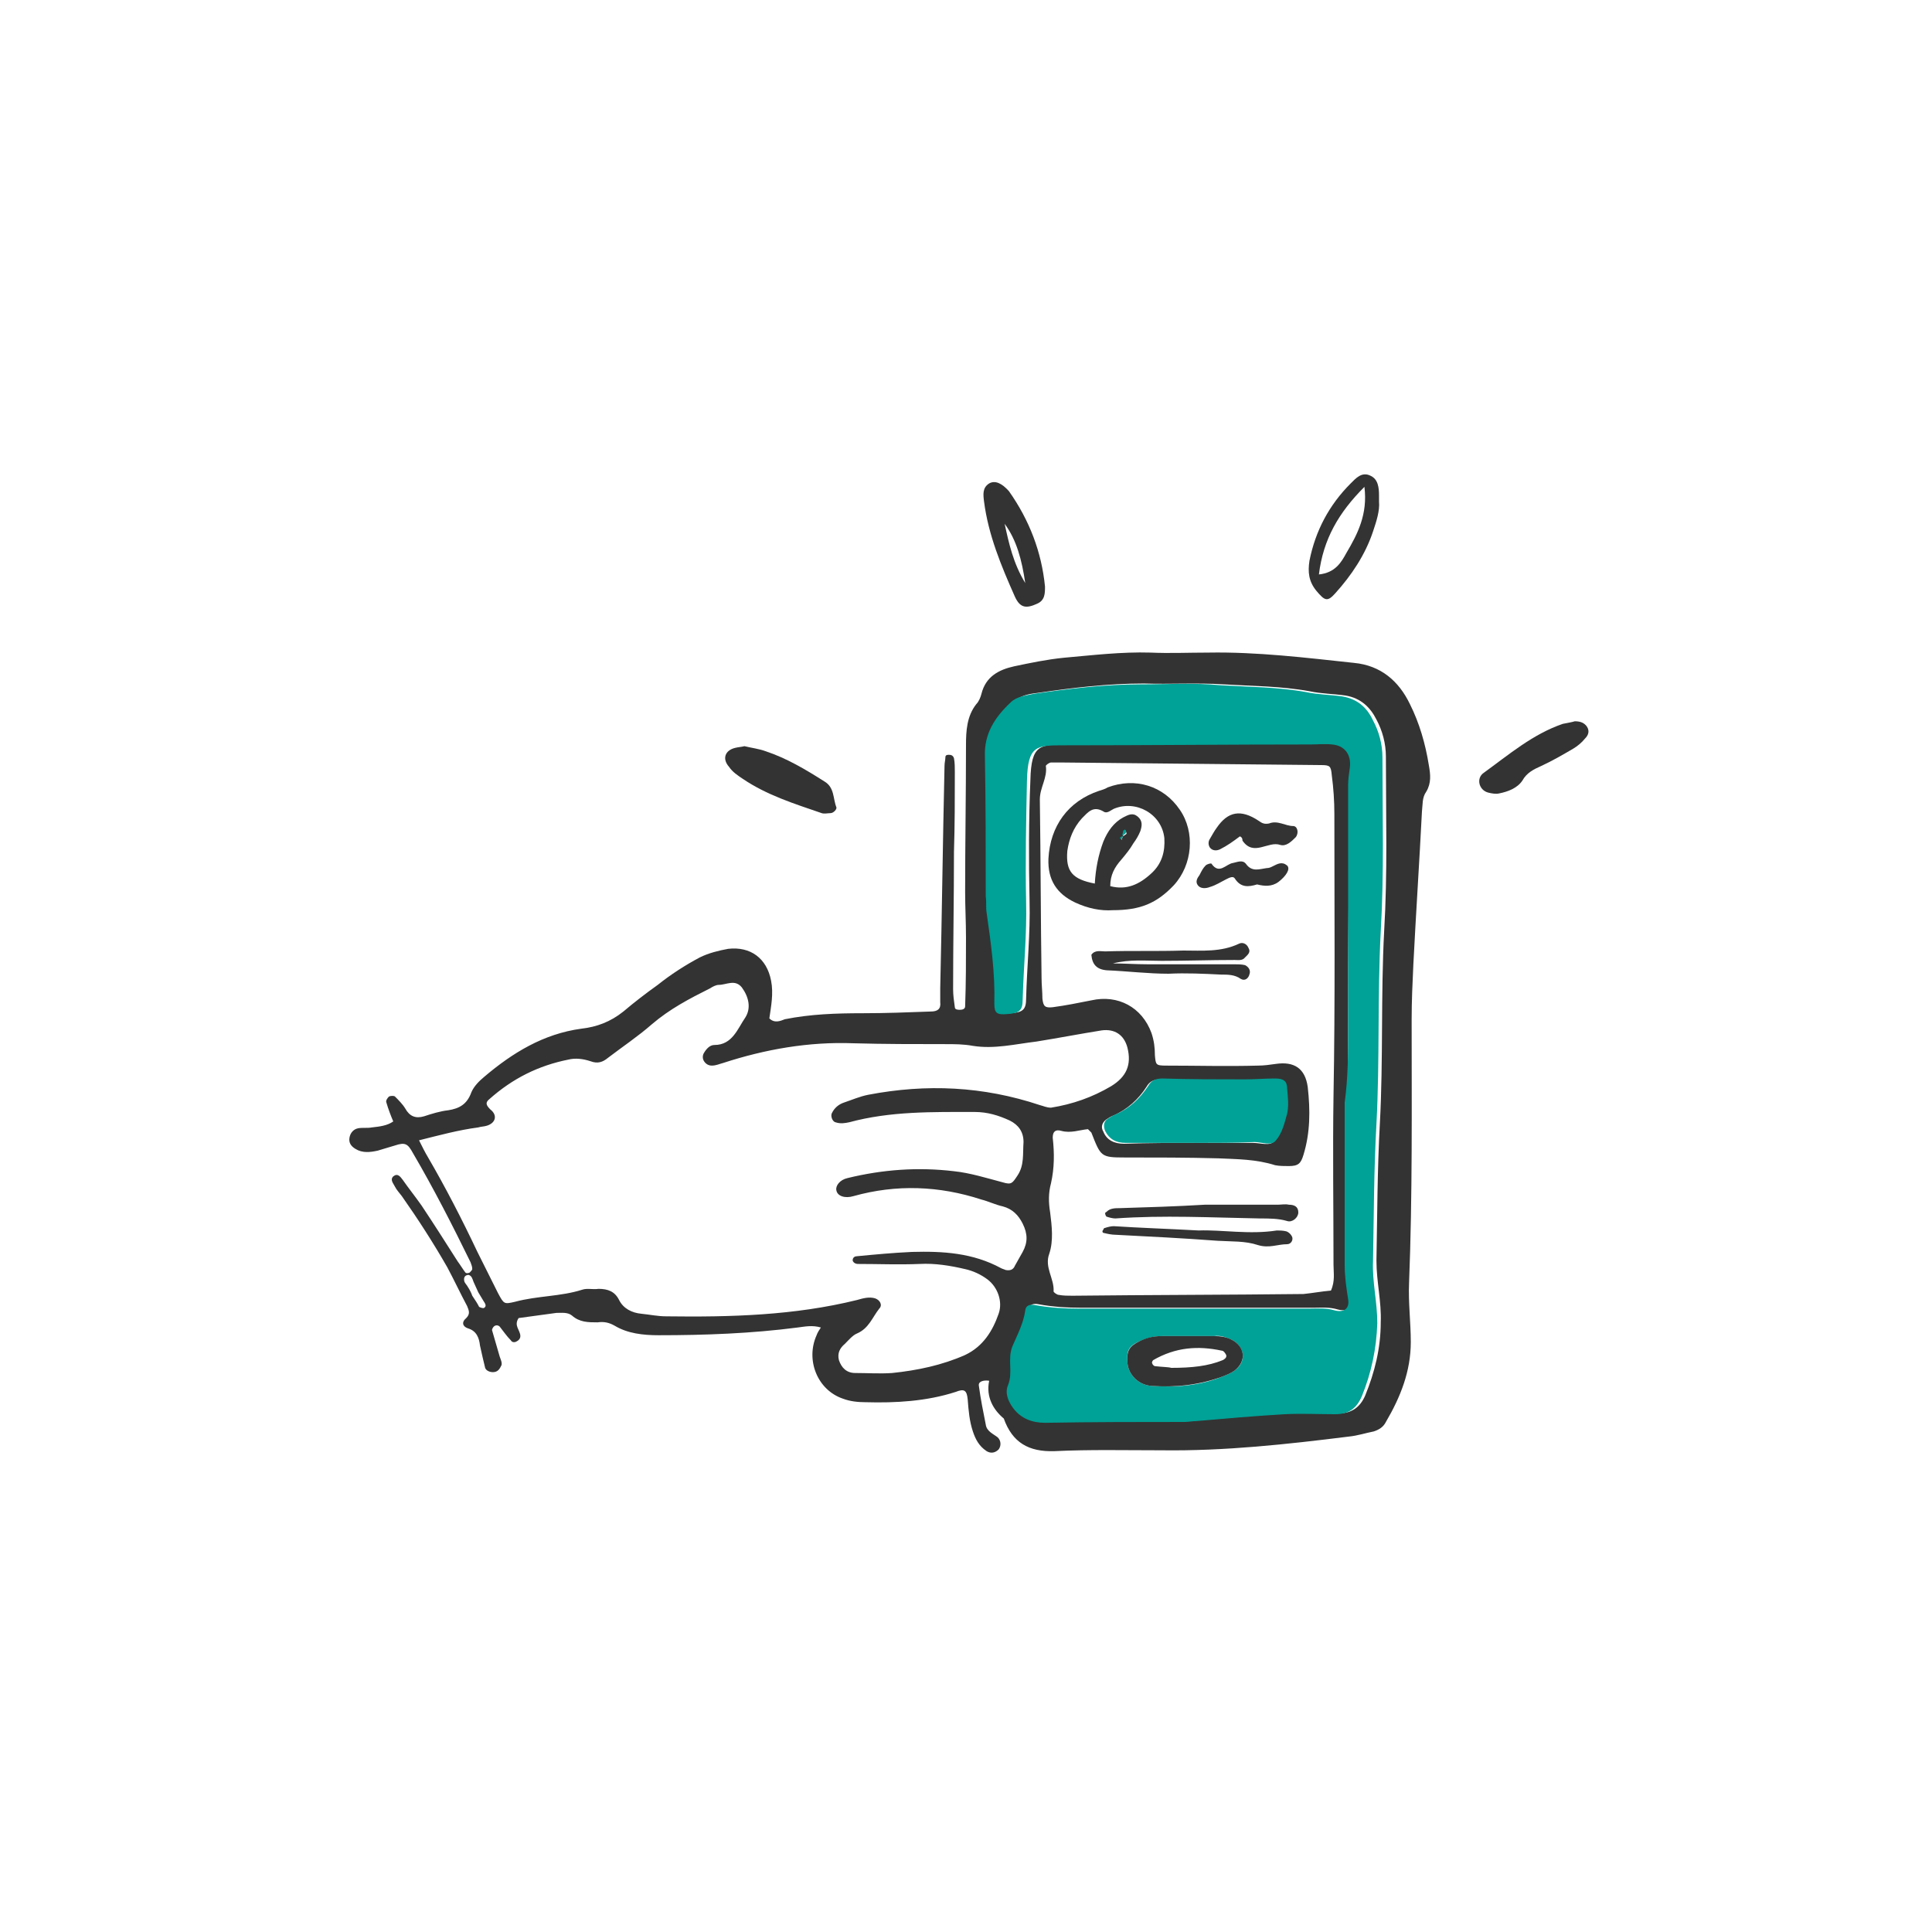 <?xml version="1.0" encoding="utf-8"?>
<!-- Generator: Adobe Illustrator 25.3.1, SVG Export Plug-In . SVG Version: 6.00 Build 0)  -->
<svg version="1.1" id="Layer_1" xmlns="http://www.w3.org/2000/svg" xmlns:xlink="http://www.w3.org/1999/xlink" x="0px" y="0px"
	 viewBox="0 0 225 225" style="enable-background:new 0 0 225 225;" xml:space="preserve">
<style type="text/css">
	.st0{fill:none;}
	.st1{fill:#333333;}
	.st2{fill:#00A196;}
</style>
<path class="st0" d="M0,0h225v225H0V0z"/>
<g>
	<path class="st1" d="M115.2,160.8c-0.7-0.1-1.3,0.1-1.2,0.6c0.2,1.5,0.5,3,0.8,4.5c0.1,0.8,0.9,1.1,1.4,1.5c0.4,0.4,0.4,1,0.1,1.4
		c-0.4,0.4-0.9,0.5-1.4,0.2c-0.9-0.6-1.3-1.4-1.6-2.3c-0.4-1.2-0.5-2.4-0.6-3.7c-0.1-1.1-0.4-1.3-1.4-0.9c-3.4,1.1-7,1.3-10.5,1.2
		c-0.9,0-1.8-0.1-2.6-0.4c-3-1-4.4-4.5-3.1-7.4c0.1-0.3,0.3-0.6,0.5-0.9c-1-0.3-1.9-0.1-2.7,0c-5.4,0.7-10.8,0.9-16.2,0.9
		c-1.8,0-3.6-0.2-5.1-1.1c-0.7-0.4-1.3-0.5-2-0.4c-1.1,0-2.1,0-3-0.8c-0.5-0.4-1.2-0.3-1.8-0.3c-1.5,0.2-3,0.4-4.4,0.6
		c-0.6,0.9,0.2,1.4,0.2,2.1c0,0.3-0.2,0.5-0.4,0.6c-0.3,0.2-0.6,0.1-0.7-0.1c-0.5-0.5-0.9-1.1-1.3-1.6c-0.2-0.2-0.5-0.2-0.7,0
		c-0.1,0.1-0.2,0.3-0.2,0.4c0.3,1,0.6,2.1,0.9,3.1c0.1,0.3,0.3,0.7,0.2,1c-0.2,0.4-0.4,0.8-1,0.8c-0.4,0-0.8-0.2-0.9-0.5
		c-0.2-0.8-0.4-1.7-0.6-2.6c-0.1-0.9-0.4-1.7-1.4-2c-0.6-0.2-0.8-0.7-0.2-1.2c0.5-0.5,0.3-0.9,0.1-1.4c-0.8-1.5-1.5-3-2.3-4.5
		c-1.6-2.8-3.4-5.6-5.3-8.3c-0.3-0.4-0.6-0.7-0.8-1.1c-0.2-0.4-0.6-0.8-0.2-1.2c0.5-0.4,0.8,0,1.1,0.4c0.7,1,1.5,2,2.2,3
		c1.4,2.1,2.8,4.3,4.2,6.5c0.3,0.4,0.6,0.9,0.9,1.3c0.1,0.1,0.3,0.1,0.5,0c0.1-0.1,0.3-0.3,0.3-0.4c0-0.3-0.1-0.5-0.2-0.8
		c-2.1-4.3-4.3-8.6-6.7-12.7c-0.6-1.1-0.9-1.3-2.1-0.9c-0.7,0.2-1.3,0.4-2,0.6c-0.9,0.2-1.8,0.3-2.6-0.2c-0.5-0.3-0.8-0.7-0.7-1.3
		c0.1-0.6,0.5-1,1-1.1c0.5-0.1,1.1,0,1.6-0.1c0.9-0.1,1.8-0.2,2.5-0.7c-0.3-0.7-0.6-1.5-0.8-2.2c-0.1-0.2,0.1-0.5,0.3-0.7
		c0.2-0.1,0.6-0.1,0.7,0c0.4,0.4,0.9,0.9,1.2,1.4c0.5,0.9,1.2,1.2,2.2,0.9c0.9-0.3,1.9-0.6,2.8-0.7c1.3-0.2,2.2-0.7,2.7-2.1
		c0.3-0.7,0.9-1.3,1.5-1.8c3.3-2.8,6.9-5,11.3-5.6c1.8-0.2,3.4-0.8,4.9-2c1.3-1.1,2.6-2.1,4-3.1c1.5-1.2,3.2-2.3,4.9-3.2
		c1-0.5,2.2-0.8,3.3-1c2.6-0.3,4.5,1.1,5,3.7c0.3,1.5,0,3-0.2,4.4c0.6,0.6,1.3,0.3,1.8,0.1c3-0.6,6-0.7,9-0.7c2.7,0,5.3-0.1,8-0.2
		c0.8,0,1.2-0.3,1.1-1.1c0-0.5,0-1.1,0-1.6c0.2-8.6,0.3-17.2,0.5-25.9c0-0.4,0.1-0.7,0.1-1c0-0.2,0.1-0.3,0.4-0.3
		c0.3,0,0.5,0.1,0.6,0.4c0.1,0.5,0.1,1.1,0.1,1.6c0,3.1,0,6.2-0.1,9.3c0,5.3-0.1,10.7-0.1,16c0,0.7,0.1,1.4,0.2,2.1
		c0,0.3,0.4,0.3,0.6,0.3c0.3,0,0.6-0.1,0.6-0.4c0.1-2.7,0.1-5.3,0.1-8c0-1.8-0.1-3.6-0.1-5.3c0-5.7,0.1-11.4,0.1-17.1
		c0-1.7,0.1-3.4,1.2-4.8c0.3-0.3,0.5-0.8,0.6-1.2c0.5-2,2-2.8,3.8-3.2c1.9-0.4,3.8-0.8,5.8-1c3.4-0.3,6.7-0.7,10.1-0.6
		c2.2,0.1,4.4,0,6.7,0c5.7-0.1,11.4,0.6,17,1.2c3.1,0.3,5.2,2.1,6.5,4.8c1.1,2.2,1.8,4.6,2.2,7.1c0.2,1.1,0.3,2.1-0.3,3.1
		c-0.5,0.7-0.4,1.5-0.5,2.3c-0.3,5.9-0.7,11.9-1,17.8c-0.1,2.1-0.2,4.3-0.2,6.4c0,10.2,0.1,20.5-0.3,30.7c-0.1,2.3,0.2,4.6,0.2,6.9
		c0,3.4-1.2,6.4-2.9,9.3c-0.3,0.6-0.8,0.9-1.4,1.1c-1,0.2-1.9,0.5-2.9,0.6c-7.2,0.9-14.5,1.7-21.8,1.6c-4.2,0-8.4-0.1-12.5,0.1
		c-3,0.1-4.9-1-5.9-3.8C115.7,164.2,114.8,162.7,115.2,160.8z M55.8,152.2c0.2,0.1,0.5,0.2,0.6,0.1c0.3-0.2,0.1-0.5-0.1-0.8
		c-0.2-0.3-0.4-0.7-0.6-1c-0.2-0.4-0.3-0.7-0.5-1.1c-0.1-0.2-0.1-0.3-0.2-0.5c-0.1-0.3-0.4-0.5-0.6-0.4c-0.4,0.1-0.4,0.5-0.3,0.8
		c0.1,0.2,0.3,0.4,0.4,0.6c0.2,0.3,0.4,0.7,0.5,1C55.4,151.5,55.6,151.8,55.8,152.2z M48.8,132.8c0.4,0.8,0.7,1.4,1,1.9
		c2.1,3.6,4,7.3,5.8,11.1c0.8,1.6,1.6,3.2,2.4,4.8c0.7,1.3,0.7,1.3,2,1c2.6-0.7,5.3-0.6,7.8-1.4c0.6-0.2,1.2,0,1.9-0.1
		c1.1,0,1.9,0.3,2.4,1.3c0.5,1,1.5,1.5,2.6,1.6c1,0.1,1.9,0.3,2.9,0.3c7.5,0.1,14.9-0.1,22.2-1.9c0.7-0.2,1.4-0.4,2.1-0.2
		c0.6,0.2,0.9,0.8,0.5,1.2c-0.8,1-1.2,2.3-2.6,2.9c-0.5,0.2-1,0.8-1.4,1.2c-0.6,0.5-0.9,1.1-0.7,1.9c0.3,0.9,0.9,1.5,1.9,1.5
		c1.4,0,2.9,0.1,4.3,0c2.9-0.3,5.8-0.9,8.5-2.1c2.1-1,3.2-2.8,3.9-4.8c0.5-1.4-0.1-3.1-1.3-4c-0.8-0.6-1.7-1-2.6-1.2
		c-1.7-0.4-3.5-0.7-5.3-0.6c-2.4,0.1-4.8,0-7.2,0c-0.2,0-0.5-0.1-0.6-0.4c0-0.4,0.3-0.5,0.5-0.5c2.1-0.2,4.2-0.4,6.4-0.5
		c3.6-0.1,7.1,0.1,10.4,1.9c0.2,0.1,0.3,0.1,0.5,0.2c0.5,0.1,0.9,0,1.1-0.5c0.3-0.5,0.6-1.1,0.9-1.6c0.6-1.1,0.6-2.1,0-3.3
		c-0.5-1-1.2-1.7-2.3-2c-0.9-0.2-1.7-0.6-2.5-0.8c-4.9-1.6-9.9-1.8-14.9-0.4c-1,0.3-1.9,0-2-0.7c-0.1-0.5,0.4-1.2,1.3-1.4
		c4.1-1,8.2-1.3,12.4-0.8c1.9,0.2,3.8,0.8,5.7,1.3c1,0.3,1.1,0.1,1.7-0.8c0.8-1.2,0.6-2.5,0.7-3.9c0-1.2-0.6-2-1.6-2.5
		c-1.3-0.6-2.6-1-4.1-1c-4.9,0-9.8-0.1-14.6,1.2c-0.5,0.1-1,0.2-1.6,0c-0.4-0.1-0.6-0.8-0.4-1.1c0.3-0.6,0.8-1,1.4-1.2
		c0.9-0.3,1.8-0.7,2.8-0.9c6.8-1.3,13.4-1,20,1.2c0.4,0.1,0.8,0.3,1.3,0.3c2.5-0.4,4.8-1.2,7-2.5c1.8-1.1,2.4-2.5,1.9-4.5
		c-0.4-1.5-1.5-2.2-3-2c-2.5,0.4-5.1,0.9-7.6,1.3c-2.5,0.3-4.9,0.9-7.4,0.5c-1.1-0.2-2.1-0.2-3.2-0.2c-3.6,0-7.1,0-10.7-0.1
		c-5.2-0.2-10.3,0.7-15.2,2.3c-0.4,0.1-0.8,0.3-1.3,0.3c-0.4,0-0.7-0.2-0.9-0.5c-0.2-0.3-0.2-0.7,0-1c0.3-0.5,0.7-0.9,1.2-0.9
		c2.1,0,2.7-1.9,3.6-3.2c0.7-1.1,0.4-2.4-0.4-3.5c-0.8-1-1.8-0.3-2.7-0.3c-0.3,0-0.7,0.2-1,0.4c-2.4,1.2-4.7,2.4-6.8,4.2
		c-1.6,1.4-3.4,2.6-5.1,3.9c-0.6,0.5-1.2,0.7-2,0.4c-0.9-0.3-1.8-0.4-2.6-0.2c-3.5,0.7-6.5,2.2-9.2,4.6c-0.5,0.4-0.4,0.7,0.1,1.2
		c0.9,0.7,0.6,1.6-0.4,1.9c-0.3,0.1-0.7,0.1-1,0.2C53.4,131.6,51.2,132.2,48.8,132.8z M155,150.3c0.5-1.1,0.3-2.1,0.3-3
		c0-6.6-0.1-13.2,0-19.7c0.2-10.9,0.1-21.9,0.1-32.8c0-1.5-0.1-3-0.3-4.5c-0.1-1.1-0.2-1.2-1.3-1.2c-10-0.1-20.1-0.2-30.1-0.3
		c-0.4,0-0.9,0-1.3,0c-0.2,0-0.6,0.3-0.6,0.4c0.2,1.4-0.7,2.5-0.7,3.9c0.1,6.9,0.1,13.9,0.2,20.8c0,0.8,0.1,1.6,0.1,2.4
		c0.1,0.9,0.3,1.1,1.2,1c1.5-0.2,3-0.5,4.5-0.8c3.1-0.7,5.9,0.8,7,3.8c0.3,0.9,0.4,1.7,0.4,2.6c0.1,1.1,0.1,1.2,1.3,1.2
		c3.6,0,7.1,0.1,10.7,0c0.7,0,1.4-0.1,2.1-0.2c2.1-0.3,3.4,0.5,3.7,2.7c0.3,2.7,0.3,5.3-0.5,7.9c-0.3,1-0.6,1.3-1.7,1.3
		c-0.5,0-1.1,0-1.6-0.1c-2.2-0.7-4.4-0.7-6.6-0.8c-3.6-0.1-7.3-0.1-10.9-0.1c-2.8,0-2.8-0.1-3.9-2.9c-0.1-0.1-0.2-0.2-0.4-0.4
		c-1,0.1-2,0.5-3.1,0.2c-0.7-0.2-1,0.1-1,0.8c0.2,1.8,0.2,3.5-0.2,5.3c-0.3,1.1-0.3,2.2-0.1,3.4c0.2,1.6,0.4,3.3-0.1,4.8
		c-0.6,1.6,0.6,2.9,0.5,4.4c0,0.1,0.4,0.4,0.6,0.4c0.5,0.1,1.1,0.1,1.6,0.1c9-0.1,18-0.1,26.9-0.2
		C152.8,150.6,153.9,150.4,155,150.3z M157,119.8C157,119.8,157,119.8,157,119.8c0,2.8,0,5.7,0,8.5c0,6.3,0,12.6,0,18.9
		c0,1.3,0.2,2.6,0.4,4c0.2,1.1-0.5,1.6-1.6,1.3c-1-0.3-1.9-0.2-2.9-0.2c-9,0-18,0-26.9,0c-1.7,0-3.4-0.1-5-0.4
		c-0.5-0.1-1.1-0.1-1.2,0.6c-0.2,1.5-0.9,2.9-1.5,4.2c-0.7,1.4,0.1,3-0.5,4.5c-0.4,1,0,1.9,0.6,2.7c0.9,1.3,2.1,1.7,3.7,1.7
		c5.4-0.1,10.8-0.1,16.3-0.1c0.4,0,0.9-0.1,1.3-0.1c3.4-0.3,6.9-0.6,10.3-0.8c1.9-0.1,3.9,0,5.9,0c1.5,0,2.5-0.7,3.1-2.1
		c1.1-2.7,1.8-5.5,1.8-8.5c0.1-2.4-0.5-4.7-0.5-7.2c0.1-5.3,0.1-10.6,0.4-16c0.4-7.4,0.1-14.9,0.5-22.4c0.4-6.7,0.2-13.5,0.2-20.3
		c0-1.5-0.4-3-1.1-4.3c-0.7-1.4-1.8-2.5-3.6-2.8c-1.4-0.2-2.8-0.2-4.2-0.5c-3.3-0.6-6.7-0.6-10-0.8c-3.1-0.2-6.2,0-9.3-0.1
		c-4.2,0-8.3,0.5-12.4,1.1c-0.9,0.1-2,0.3-2.7,1c-1.8,1.7-3,3.6-3,6.3c0.1,5.4,0.1,10.8,0.1,16.3c0,0.6,0,1.3,0.1,1.9
		c0.5,3.5,1,7,0.9,10.6c0,1.1,0.3,1.3,1.5,1.2c1.4-0.1,1.8-0.4,1.8-1.7c0.1-3.8,0.5-7.6,0.4-11.4c-0.1-4.7-0.1-9.4,0.1-14.1
		c0.1-4.1,1.1-4.1,4.3-4.1c9.6,0,19.2-0.1,28.8-0.1c0.8,0,1.6,0,2.4,0c1.5,0.1,2.3,1.2,2.1,2.7c-0.1,0.7-0.2,1.4-0.2,2.1
		C157,101,157,110.4,157,119.8z M139.3,133.1c2.2,0,4.4,0,6.6,0c0.9,0,2,0.4,2.5-0.2c0.7-0.8,1.1-2,1.3-3.1c0.2-0.9,0.1-1.9,0-2.9
		c-0.1-0.9-0.5-1.2-1.4-1.2c-1.2,0-2.3,0.1-3.5,0.1c-3.2,0-6.4,0-9.6-0.1c-0.8,0-1.3,0.2-1.7,0.9c-0.9,1.4-2.2,2.6-3.8,3.3
		c-0.3,0.1-0.6,0.3-0.9,0.5c-0.5,0.4-0.6,0.9-0.3,1.4c0.4,1,1.3,1.4,2.4,1.4C133.8,133.1,136.6,133.1,139.3,133.1z"/>
	<path class="st1" d="M121.7,68.3c0,0.8,0,1.6-0.9,2c-1.3,0.6-2,0.5-2.6-0.8c-1.6-3.6-3.1-7.2-3.6-11.1c-0.1-0.8-0.2-1.6,0.6-2.1
		c0.7-0.4,1.5,0,2.3,0.9C119.9,60.6,121.3,64.3,121.7,68.3z M117,61c0.5,2.3,1,4.6,2.4,6.9C119,65.2,118.4,62.9,117,61z"/>
	<path class="st1" d="M86.7,86.9c0.8,0.2,1.7,0.3,2.5,0.6c2.4,0.8,4.6,2.1,6.8,3.5c1.2,0.7,1,2,1.4,3c0.1,0.2-0.3,0.7-0.7,0.7
		c-0.3,0-0.7,0.1-1,0c-3.2-1.1-6.4-2.1-9.2-4c-0.6-0.4-1.2-0.8-1.6-1.4c-0.8-0.9-0.5-1.9,0.7-2.2C86,87,86.3,87,86.7,86.9z"/>
	<path class="st1" d="M160.6,58.4c0.1,1.1-0.3,2.3-0.7,3.5c-0.9,2.7-2.5,5.1-4.4,7.2c-0.9,1-1.2,0.9-2.2-0.3c-0.9-1.1-1-2.2-0.8-3.5
		c0.7-3.5,2.3-6.5,4.8-9c0.6-0.6,1.3-1.4,2.3-0.9c0.9,0.4,1,1.4,1,2.3C160.6,57.9,160.6,58.1,160.6,58.4z M153.6,66.9
		c1.9-0.2,2.6-1.4,3.2-2.5c1.3-2.2,2.5-4.5,2.1-7.7C155.9,59.7,154.1,62.8,153.6,66.9z"/>
	<path class="st1" d="M183.4,84c0.7,0,1.1,0.2,1.4,0.6c0.4,0.6,0.1,1.1-0.2,1.4c-0.4,0.5-0.9,0.9-1.4,1.2c-1.2,0.7-2.4,1.4-3.7,2
		c-0.9,0.4-1.7,0.8-2.2,1.7c-0.6,0.9-1.7,1.3-2.7,1.5c-0.4,0.1-0.9,0-1.3-0.1c-1.1-0.3-1.4-1.7-0.5-2.3c2.9-2.1,5.7-4.5,9.2-5.7
		C182.5,84.2,183.1,84.1,183.4,84z"/>
	<path class="st2" d="M157,119.8c0-9.4,0-18.9,0-28.3c0-0.7,0.1-1.4,0.2-2.1c0.2-1.5-0.6-2.6-2.1-2.7c-0.8-0.1-1.6,0-2.4,0
		c-9.6,0-19.2,0.1-28.8,0.1c-3.2,0-4.2,0-4.3,4.1c-0.1,4.7-0.2,9.4-0.1,14.1c0.1,3.8-0.3,7.6-0.4,11.4c0,1.3-0.4,1.6-1.8,1.7
		c-1.2,0.1-1.5-0.1-1.5-1.2c0.1-3.6-0.4-7.1-0.9-10.6c-0.1-0.6,0-1.2-0.1-1.9c0-5.4,0-10.9-0.1-16.3c-0.1-2.7,1.2-4.6,3-6.3
		c0.7-0.7,1.8-0.8,2.7-1c4.1-0.6,8.3-1.1,12.4-1.1c3.1,0,6.2-0.2,9.3,0.1c3.3,0.2,6.7,0.2,10,0.8c1.4,0.3,2.8,0.3,4.2,0.5
		c1.8,0.3,2.9,1.3,3.6,2.8c0.7,1.3,1.1,2.8,1.1,4.3c0,6.8,0.2,13.5-0.2,20.3c-0.4,7.5-0.1,14.9-0.5,22.4c-0.3,5.3-0.3,10.6-0.4,16
		c-0.1,2.4,0.5,4.7,0.5,7.2c-0.1,3-0.7,5.8-1.8,8.5c-0.6,1.4-1.5,2.1-3.1,2.1c-2,0-3.9-0.1-5.9,0c-3.4,0.2-6.9,0.5-10.3,0.8
		c-0.4,0-0.9,0.1-1.3,0.1c-5.4,0-10.8,0-16.3,0.1c-1.5,0-2.8-0.5-3.7-1.7c-0.6-0.8-1-1.8-0.6-2.7c0.6-1.5-0.1-3,0.5-4.5
		c0.6-1.4,1.3-2.7,1.5-4.2c0.1-0.7,0.7-0.7,1.2-0.6c1.7,0.3,3.3,0.4,5,0.4c9,0,18,0,26.9,0c1,0,1.9-0.1,2.9,0.2
		c1.1,0.3,1.8-0.2,1.6-1.3c-0.2-1.3-0.4-2.6-0.4-4c0-6.3,0-12.6,0-18.9C157,125.5,157,122.7,157,119.8
		C157,119.8,157,119.8,157,119.8z M138.2,155.6C138.2,155.6,138.2,155.6,138.2,155.6c-1,0-1.9,0-2.9,0c-0.9,0-1.7,0.2-2.6,0.6
		c-1.3,0.6-1.5,1.1-1.4,2.5c0.1,1.4,1.3,2.6,2.8,2.7c2.8,0.2,5.6,0,8.3-1.1c0.5-0.2,1-0.4,1.4-0.7c1.4-1,1.2-2.8-0.4-3.6
		c-0.7-0.3-1.3-0.5-2-0.4C140.3,155.6,139.2,155.6,138.2,155.6z"/>
	<path class="st2" d="M139.3,133.1c-2.7,0-5.5,0-8.2,0c-1.1,0-1.9-0.4-2.4-1.4c-0.2-0.5-0.2-1.1,0.3-1.4c0.3-0.2,0.6-0.4,0.9-0.5
		c1.6-0.7,2.8-1.8,3.8-3.3c0.4-0.7,0.9-0.9,1.7-0.9c3.2,0.1,6.4,0.1,9.6,0.1c1.2,0,2.3-0.1,3.5-0.1c1,0,1.4,0.3,1.4,1.2
		c0.1,1,0.2,2,0,2.9c-0.3,1.1-0.6,2.3-1.3,3.1c-0.5,0.7-1.7,0.2-2.5,0.2C143.8,133.1,141.5,133.1,139.3,133.1z"/>
	<path class="st1" d="M129.6,106c-1.4,0.1-2.9-0.2-4.4-0.9c-2.1-1-3.2-2.6-3.1-5.1c0.2-3.8,2.3-6.7,5.9-7.9c0.3-0.1,0.7-0.2,1-0.4
		c3.2-1.2,6.5-0.2,8.4,2.6c1.8,2.6,1.5,6.4-0.7,8.8C134.7,105.2,132.8,106,129.6,106z M130.8,97.4c0.1-0.1,0.3-0.2,0.4-0.3
		c0-0.1-0.1-0.3-0.1-0.4c-0.1,0.1-0.1,0.1-0.2,0.2c-0.1,0.2-0.1,0.3-0.1,0.5c-0.1,0.1-0.2,0.2-0.3,0.2c0.1,0.1,0.1,0.2,0.2,0.2
		C130.6,97.7,130.7,97.6,130.8,97.4z M127.5,102.9c0.1-1.7,0.4-3.3,1-4.9c0.5-1.2,1.2-2.2,2.3-2.8c0.6-0.3,1.1-0.6,1.7-0.1
		c0.6,0.5,0.5,1.1,0.3,1.7c-0.2,0.5-0.5,1-0.8,1.4c-0.4,0.7-0.9,1.3-1.4,1.9c-0.8,0.9-1.3,1.8-1.3,3.1c1.9,0.5,3.4-0.2,4.8-1.5
		c1.2-1.1,1.6-2.5,1.5-4.1c-0.3-2.8-3.3-4.5-5.9-3.4c-0.4,0.2-0.8,0.6-1.2,0.3c-1.2-0.7-1.8,0.1-2.5,0.8c-1,1.1-1.5,2.4-1.7,3.8
		C124.1,101.5,124.9,102.4,127.5,102.9z"/>
	<path class="st1" d="M129.6,112.2c1.3,0,2.7,0.1,4,0.1c3.4,0,6.8,0,10.1,0c0.4,0,0.9,0,1.3,0.1c0.4,0.2,0.7,0.6,0.5,1.1
		c-0.1,0.4-0.5,0.8-1,0.5c-0.7-0.5-1.5-0.5-2.3-0.5c-2-0.1-4.1-0.2-6.1-0.1c-2.4,0-4.8-0.3-7.2-0.4c-1.2-0.1-1.7-0.7-1.8-1.8
		c0.4-0.6,1.1-0.4,1.6-0.4c3-0.1,6,0,9.1-0.1c2.2,0,4.4,0.2,6.5-0.8c0.4-0.2,0.9,0,1.1,0.5c0.3,0.5-0.1,0.8-0.4,1.1
		c-0.3,0.4-0.8,0.3-1.2,0.3c-2.8,0-5.7,0.1-8.5,0.1C133.4,111.9,131.6,111.7,129.6,112.2z"/>
	<path class="st1" d="M139.6,143.3c2.7-0.1,5.9,0.5,9.1,0c0.3,0,0.7,0,1.1,0.1c0.3,0.1,0.6,0.4,0.7,0.7c0.1,0.4-0.2,0.8-0.6,0.8
		c-1.1,0-2.1,0.5-3.4,0.1c-1.5-0.5-3.1-0.4-4.7-0.5c-4-0.3-8-0.5-11.9-0.7c-0.4,0-0.9-0.1-1.3-0.2c-0.2,0-0.3-0.2-0.1-0.4
		c0-0.1,0.1-0.2,0.2-0.2c0.3-0.1,0.7-0.2,1-0.2C132.8,143,135.9,143.1,139.6,143.3z"/>
	<path class="st1" d="M140.3,140.3c2.8,0,5.7,0,8.5,0c0.4,0,0.9-0.1,1.3,0c0.6,0,1.1,0.2,1.1,0.9c0,0.6-0.7,1.2-1.3,1
		c-1-0.3-2.1-0.3-3.2-0.3c-5.6-0.1-11.2-0.4-16.8,0c-0.3,0-0.7-0.1-1-0.2c-0.1,0-0.2-0.3-0.2-0.4c0-0.1,0.1-0.1,0.2-0.2
		c0.4-0.4,1-0.4,1.5-0.4C133.7,140.6,137,140.5,140.3,140.3C140.3,140.4,140.3,140.3,140.3,140.3z"/>
	<path class="st1" d="M144.4,97.4c-0.8,0.6-1.5,1.1-2.3,1.5c-0.4,0.2-0.9,0.2-1.2-0.2c-0.2-0.3-0.2-0.7,0-1c0.3-0.5,0.5-0.9,0.8-1.3
		c1.3-1.9,2.8-2.2,4.9-0.8c0.4,0.3,0.7,0.4,1.2,0.3c1-0.4,1.9,0.3,2.8,0.3c0.5,0,0.7,0.8,0.3,1.3c-0.5,0.5-1.1,1.1-1.8,0.9
		c-1.4-0.5-3.1,1.4-4.4-0.5C144.7,97.6,144.6,97.5,144.4,97.4z"/>
	<path class="st1" d="M146.4,103c-1,0.3-1.9,0.4-2.6-0.7c-0.2-0.3-0.6-0.1-1,0.1c-0.6,0.3-1.2,0.7-1.9,0.9c-0.5,0.2-1.1,0.2-1.4-0.2
		c-0.3-0.4-0.1-0.8,0.2-1.2c0.2-0.4,0.4-0.8,0.7-1.1c0.2-0.2,0.7-0.3,0.7-0.2c0.9,1.3,1.7,0,2.5-0.1c0.5-0.1,1.1-0.4,1.5,0.1
		c0.7,1,1.6,0.6,2.4,0.5c0.3,0,0.5-0.1,0.7-0.2c0.6-0.3,1.1-0.6,1.7-0.1c0.4,0.4-0.1,1.2-1,1.9C148.1,103.3,147.2,103.2,146.4,103z"
		/>
	<path class="st1" d="M138.2,155.6c1.1,0,2.1,0,3.2,0c0.7,0,1.4,0.1,2,0.4c1.6,0.8,1.8,2.5,0.4,3.6c-0.4,0.3-0.9,0.5-1.4,0.7
		c-2.7,1-5.5,1.3-8.3,1.1c-1.5-0.1-2.7-1.3-2.8-2.7c-0.1-1.4,0.2-1.9,1.4-2.5c0.8-0.4,1.6-0.6,2.6-0.6
		C136.2,155.6,137.2,155.6,138.2,155.6C138.2,155.6,138.2,155.6,138.2,155.6z M136.4,159.3c2.4,0,4.3-0.2,6-0.9
		c0.2-0.1,0.5-0.3,0.4-0.6c-0.1-0.2-0.3-0.5-0.5-0.5c-2.8-0.6-5.4-0.4-8,1.1c-0.1,0.1-0.2,0.3-0.1,0.4c0,0.1,0.2,0.3,0.3,0.3
		C135.3,159.2,136.1,159.2,136.4,159.3z"/>
	<path class="st2" d="M130.7,97.3c0-0.2,0.1-0.3,0.1-0.5c0-0.1,0.1-0.1,0.2-0.2c0.1,0.1,0.2,0.3,0.1,0.4c0,0.1-0.2,0.2-0.4,0.3
		L130.7,97.3z"/>
	<path class="st2" d="M130.8,97.4c-0.1,0.1-0.1,0.2-0.2,0.4c-0.1-0.1-0.1-0.2-0.2-0.2c0.1-0.1,0.2-0.2,0.3-0.2L130.8,97.4z"/>
</g>
</svg>
